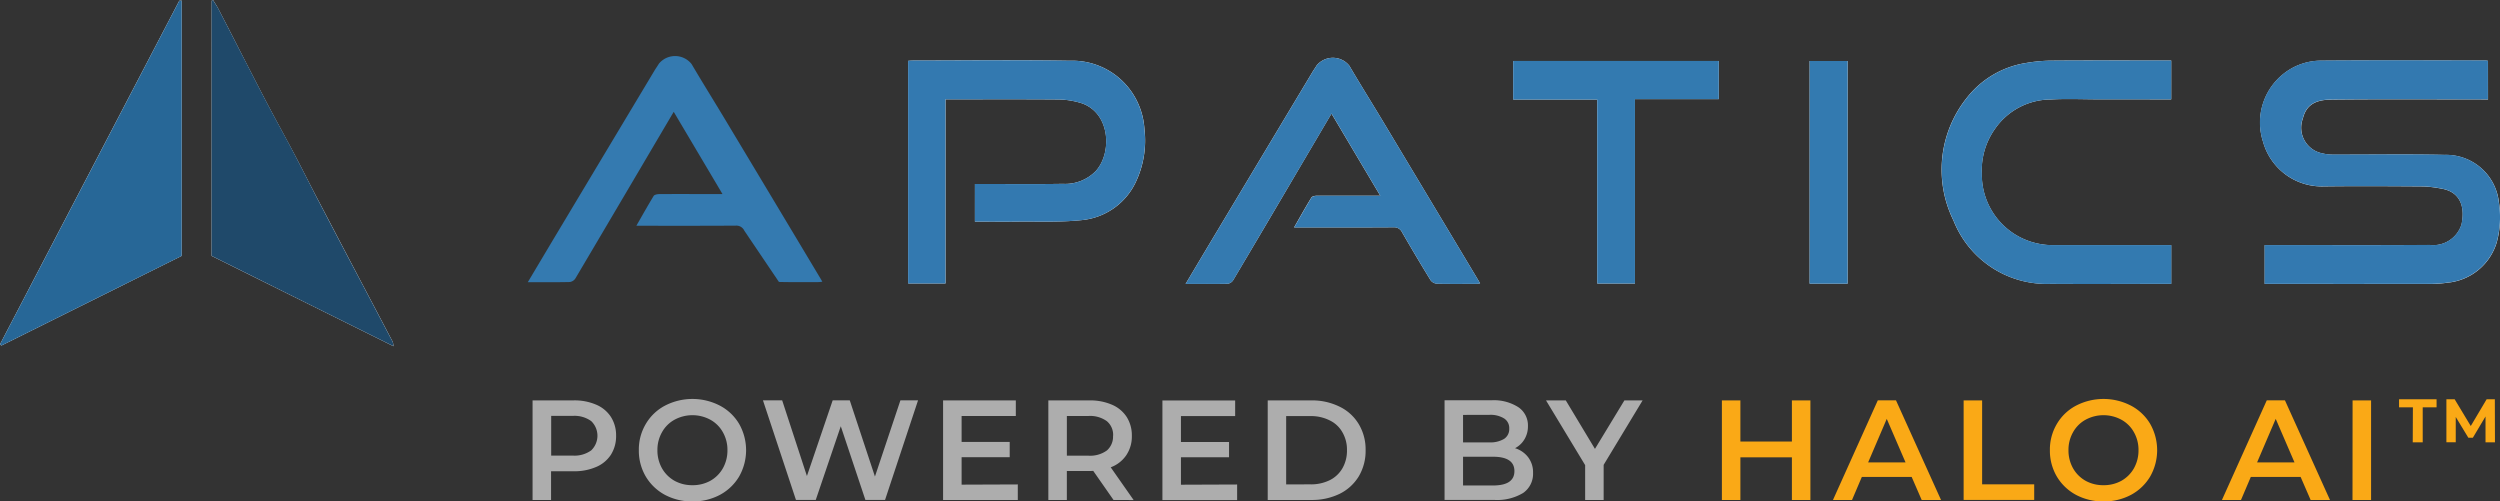<svg id="APATICS_POWERED_BY_HALO_AI" xmlns="http://www.w3.org/2000/svg" width="144.344" height="28.951" viewBox="0 0 144.344 28.951">
  <rect x="0" y="0" width="144.344" height="28.951" fill="#333333" stroke="none"/>
  <path id="Path_381" data-name="Path 381" d="M106.678,3.521h-2.194V16.378h2.194Zm-7.438,0H87.368V5.747h4.853V16.37H94.4V5.724H99.24Zm26.121,2.217V3.495h-.392c-2.132,0-4.264-.009-6.4.006a9.029,9.029,0,0,0-1.6.137,5.412,5.412,0,0,0-3.432,2.037,6.639,6.639,0,0,0-.75,7.056,5.791,5.791,0,0,0,5.628,3.658c2.2.021,4.4,0,6.6,0h.346V14.153h-.383c-2.143,0-4.286,0-6.429,0a3.8,3.8,0,0,1-.83-.077,4.072,4.072,0,0,1-3.295-4.044,4.146,4.146,0,0,1,.745-2.569A3.925,3.925,0,0,1,118.4,5.745c.922-.053,1.849-.01,2.774-.01ZM68.453,16.394c.851,0,1.641.008,2.429-.01a.469.469,0,0,0,.322-.215q1.941-3.266,3.863-6.543l1.809-3.069L79.692,11.3c-1.262,0-2.458,0-3.653,0-.11,0-.275.031-.321.105-.339.551-.654,1.117-1,1.723h.422c1.771,0,3.542.006,5.313-.006a.506.506,0,0,1,.5.292q.8,1.387,1.64,2.757a.5.5,0,0,0,.358.206c.755.019,1.511.01,2.267.008.07,0,.141-.013.239-.023-.054-.092-.086-.15-.12-.206q-2.77-4.62-5.542-9.239C79.171,5.881,78.526,4.851,77.91,3.8a1.213,1.213,0,0,0-1.888-.022c-.08.136-.175.263-.256.4q-2.743,4.574-5.484,9.15C69.681,14.331,69.084,15.335,68.453,16.394ZM12.217,14.775l10.5,5.215a1.212,1.212,0,0,0-.036-.242q-.913-1.737-1.829-3.472-1.246-2.367-2.489-4.736C17.9,10.667,17.464,9.784,17,8.912c-.487-.924-.994-1.836-1.482-2.759-.461-.873-.909-1.752-1.362-2.629C13.642,2.518,13.126,1.51,12.6.5,12.514.33,12.4.168,12.3,0l-.08.046Zm-1.727,0V.032c-.064.009-.134,0-.146.024Q5.168,9.966,0,19.879l.079.073Zm45.8-1.981c.835,0,1.645.008,2.455,0,1.248-.015,2.5.046,3.739-.088a3.858,3.858,0,0,0,3.057-2.115,5.587,5.587,0,0,0,.539-3.133,4.26,4.26,0,0,0-.653-2.018,4.164,4.164,0,0,0-3.666-1.932c-3-.049-6-.014-9-.012-.109,0-.217.01-.323.015V16.367h2.154V5.735h.386c2.053,0,4.1-.009,6.157.008a4.777,4.777,0,0,1,1.178.175c1.794.481,1.929,2.875.964,3.95a2.469,2.469,0,0,1-1.909.747c-1.567.025-3.135.008-4.7.008h-.377Zm87.362-9.28a1.137,1.137,0,0,0-.128-.019c-3.17,0-6.339-.016-9.509.008a3.5,3.5,0,0,0-2.2.785,3.588,3.588,0,0,0-1.153,3.891,3.522,3.522,0,0,0,3.4,2.586c1.951-.026,3.9-.013,5.854,0a6.732,6.732,0,0,1,1.051.129c1.137.189,1.366,1.127,1.152,2.079a1.706,1.706,0,0,1-1.831,1.171c-3.057.025-6.114.01-9.17.01h-.36v2.24h.393q4.467,0,8.934,0a7.382,7.382,0,0,0,1.239-.072,3.293,3.293,0,0,0,2.826-2.3,5.491,5.491,0,0,0,.13-2.359,3.069,3.069,0,0,0-3.125-2.719c-2.142-.048-4.286-.01-6.429-.015a2.608,2.608,0,0,1-.626-.07,1.509,1.509,0,0,1-1.138-2.011c.187-.767.7-1.084,1.618-1.095,2.9-.033,5.8-.012,8.7-.012h.374Z" transform="translate(0 0)" fill="#fefefe"/>
  <path id="Path_382" data-name="Path 382" d="M600.857,15.743v2.22h-.374c-2.9,0-5.8-.021-8.7.012-.919.01-1.431.328-1.618,1.095a1.509,1.509,0,0,0,1.138,2.011,2.607,2.607,0,0,0,.625.07c2.143.005,4.287-.033,6.429.015a3.068,3.068,0,0,1,3.125,2.719,5.493,5.493,0,0,1-.129,2.359,3.293,3.293,0,0,1-2.826,2.3,7.381,7.381,0,0,1-1.239.072q-4.466.008-8.933,0h-.393v-2.24h.359c3.057,0,6.114.016,9.17-.009a1.707,1.707,0,0,0,1.831-1.171c.214-.952-.015-1.89-1.152-2.079a6.735,6.735,0,0,0-1.051-.129c-1.951-.012-3.9-.025-5.854,0a3.523,3.523,0,0,1-3.4-2.586,3.588,3.588,0,0,1,1.153-3.891,3.5,3.5,0,0,1,2.2-.785c3.169-.024,6.339-.009,9.509-.008A1.081,1.081,0,0,1,600.857,15.743Z" transform="translate(-457.209 -12.228)" fill="#3379b0"/>
  <path id="Path_383" data-name="Path 383" d="M239.973,24.992V22.82h.377c1.568,0,3.135.017,4.7-.008a2.47,2.47,0,0,0,1.91-.747c.965-1.075.83-3.469-.964-3.95a4.776,4.776,0,0,0-1.178-.175c-2.052-.017-4.1-.008-6.157-.008h-.386V28.564h-2.154V15.707c.105-.005.214-.014.323-.014,3,0,6-.036,9,.012a4.165,4.165,0,0,1,3.666,1.932,4.255,4.255,0,0,1,.653,2.018,5.583,5.583,0,0,1-.539,3.133,3.857,3.857,0,0,1-3.057,2.115c-1.235.135-2.492.073-3.74.088C241.619,25,240.809,24.992,239.973,24.992Z" transform="translate(-183.688 -12.197)" fill="#3379b0"/>
  <path id="Path_384" data-name="Path 384" d="M10.49,14.888.079,20.064,0,19.991Q5.17,10.079,10.344.168c.012-.022.082-.014.146-.024Z" transform="translate(0 -0.112)" fill="#276797"/>
  <path id="Path_385" data-name="Path 385" d="M55.015,14.774V.046L55.095,0c.1.168.217.33.307.5.522,1.005,1.038,2.013,1.557,3.02.452.877.9,1.756,1.362,2.629.488.923,1,1.836,1.482,2.759.459.872.9,1.755,1.353,2.628q1.239,2.371,2.489,4.736.914,1.736,1.829,3.472a1.2,1.2,0,0,1,.036.242Z" transform="translate(-42.798 0)" fill="#1f496a"/>
  <path id="Path_386" data-name="Path 386" d="M308.253,28.094c.631-1.058,1.228-2.063,1.829-3.066q2.741-4.576,5.485-9.15c.081-.135.175-.262.256-.4a1.213,1.213,0,0,1,1.888.022c.616,1.048,1.262,2.079,1.888,3.121q2.773,4.618,5.542,9.24c.034.057.066.114.12.206-.1.01-.169.023-.239.023-.755,0-1.512.01-2.267-.008a.506.506,0,0,1-.358-.207q-.839-1.367-1.64-2.757a.507.507,0,0,0-.5-.292c-1.771.012-3.542.006-5.313.006h-.422c.348-.606.664-1.172,1-1.723.046-.074.211-.1.321-.105,1.2-.008,2.391,0,3.653,0l-2.815-4.745-1.809,3.069q-1.928,3.273-3.863,6.543a.471.471,0,0,1-.322.215C309.894,28.1,309.1,28.094,308.253,28.094Z" transform="translate(-239.8 -11.7)" fill="#347ab0"/>
  <path id="Path_387" data-name="Path 387" d="M518.12,17.968h-4.183c-.925,0-1.852-.042-2.774.01a3.924,3.924,0,0,0-3.229,1.715,4.147,4.147,0,0,0-.745,2.569,4.072,4.072,0,0,0,3.295,4.044,3.82,3.82,0,0,0,.83.076c2.143.006,4.286,0,6.429,0h.383v2.241h-.346c-2.2,0-4.4.016-6.6,0a5.791,5.791,0,0,1-5.628-3.658,6.639,6.639,0,0,1,.75-7.056,5.411,5.411,0,0,1,3.432-2.037,9.006,9.006,0,0,1,1.6-.137c2.131-.015,4.263-.006,6.395-.006h.392Z" transform="translate(-392.759 -12.233)" fill="#337ab0"/>
  <path id="Path_388" data-name="Path 388" d="M405.3,15.84v2.206H400.46V28.692h-2.178V18.07h-4.853V15.84Z" transform="translate(-306.061 -12.323)" fill="#337ab0"/>
  <path id="Path_389" data-name="Path 389" d="M472.7,28.713h-2.194V15.856H472.7Z" transform="translate(-366.024 -12.335)" fill="#337ab0"/>
  <path id="Path_390" data-name="Path 390" d="M149.732,24.664a.506.506,0,0,0-.5-.292c-1.771.012-3.541.007-5.312.007h-.422c.348-.606.664-1.172,1-1.724.046-.074.211-.1.321-.105,1.2-.007,2.391,0,3.653,0L145.655,17.8c-.611,1.036-1.211,2.053-1.809,3.069q-1.929,3.273-3.863,6.543a.472.472,0,0,1-.323.215c-.789.018-1.578.01-2.43.01.631-1.058,1.228-2.063,1.829-3.066q2.741-4.576,5.484-9.15c.081-.135.175-.262.256-.4a1.213,1.213,0,0,1,1.888.022c.616,1.048,1.262,2.079,1.888,3.121q2.774,4.618,5.541,9.239c.034.057.067.114.12.206-.1.01-.169.023-.239.023-.756,0-1.512.01-2.267-.009" transform="translate(-106.756 -11.344)" fill="#347ab0"/>
  <path id="Path_391" data-name="Path 391" d="M140.844,103.812a3.155,3.155,0,0,1,1.3.246,1.891,1.891,0,0,1,.855.707,1.977,1.977,0,0,1,.3,1.093,2,2,0,0,1-.3,1.093,1.891,1.891,0,0,1-.855.707,3.155,3.155,0,0,1-1.3.246h-1.3v1.66h-1.068v-5.752ZM140.8,107a1.64,1.64,0,0,0,1.06-.3,1.171,1.171,0,0,0,0-1.693,1.64,1.64,0,0,0-1.06-.3h-1.249V107Zm6.907,2.646a3.307,3.307,0,0,1-1.586-.378,2.865,2.865,0,0,1-1.109-1.06,2.933,2.933,0,0,1-.4-1.52,2.89,2.89,0,0,1,.4-1.512,2.791,2.791,0,0,1,1.109-1.06,3.449,3.449,0,0,1,3.172,0,2.81,2.81,0,0,1,1.109,1.052,3.071,3.071,0,0,1,0,3.04,2.868,2.868,0,0,1-1.109,1.06A3.308,3.308,0,0,1,147.7,109.646Zm0-.937a2.1,2.1,0,0,0,1.035-.255,1.911,1.911,0,0,0,.723-.723,2.1,2.1,0,0,0,.263-1.043,2.05,2.05,0,0,0-.263-1.035,1.838,1.838,0,0,0-.723-.723,2.17,2.17,0,0,0-2.071,0,1.835,1.835,0,0,0-.723.723,2.047,2.047,0,0,0-.263,1.035,2.093,2.093,0,0,0,.263,1.043,1.908,1.908,0,0,0,.723.723A2.1,2.1,0,0,0,147.7,108.709Zm13.026-4.9-1.906,5.752h-1.134l-1.421-4.256-1.446,4.256h-1.142l-1.906-5.752h1.109l1.43,4.371,1.487-4.371h.986l1.454,4.4,1.471-4.4Zm5.759,4.856v.9h-4.314v-5.752h4.2v.9h-3.13v1.5h2.777v.879h-2.777v1.586Zm5.529.9-1.175-1.684a2.168,2.168,0,0,1-.222.008h-1.3v1.676h-1.068v-5.752h2.366a3.156,3.156,0,0,1,1.3.246,1.891,1.891,0,0,1,.855.707,1.977,1.977,0,0,1,.3,1.093,1.93,1.93,0,0,1-.32,1.117,1.859,1.859,0,0,1-.9.7l1.323,1.89Zm-.025-3.706a1.031,1.031,0,0,0-.362-.846,1.641,1.641,0,0,0-1.06-.3h-1.249v2.292h1.249a1.641,1.641,0,0,0,1.06-.3A1.055,1.055,0,0,0,171.991,105.858Zm7.16,2.81v.9h-4.314v-5.752h4.2v.9h-3.13v1.5h2.777v.879h-2.777v1.586Zm1.766-4.856h2.514a3.574,3.574,0,0,1,1.635.362,2.612,2.612,0,0,1,1.109,1.011,2.839,2.839,0,0,1,.394,1.5,2.881,2.881,0,0,1-.394,1.512,2.68,2.68,0,0,1-1.109,1.011,3.642,3.642,0,0,1-1.635.353h-2.514Zm2.465,4.848a2.45,2.45,0,0,0,1.109-.238,1.734,1.734,0,0,0,.739-.69,2.036,2.036,0,0,0,.263-1.043,1.991,1.991,0,0,0-.263-1.035,1.67,1.67,0,0,0-.739-.69,2.381,2.381,0,0,0-1.109-.246h-1.4v3.944Zm11.82-2.087a1.507,1.507,0,0,1,.756.526,1.433,1.433,0,0,1,.279.9,1.34,1.34,0,0,1-.575,1.159,2.912,2.912,0,0,1-1.676.4h-2.859v-5.752h2.695a2.625,2.625,0,0,1,1.569.4,1.269,1.269,0,0,1,.551,1.093,1.441,1.441,0,0,1-.2.756A1.35,1.35,0,0,1,195.2,106.573Zm-3.007-1.923v1.586h1.512a1.54,1.54,0,0,0,.855-.2.671.671,0,0,0,.3-.592.658.658,0,0,0-.3-.592,1.491,1.491,0,0,0-.855-.205Zm1.725,4.075q1.241,0,1.241-.83t-1.241-.83h-1.725v1.66Zm6.393-1.191v2.029h-1.068v-2.013l-2.26-3.738h1.142l1.684,2.8,1.7-2.8h1.052Z" transform="translate(-107.727 -80.695)" fill="#adadad"/>
  <path id="Path_392" data-name="Path 392" d="M452.8,103.812v5.752h-1.068V107.1h-2.974v2.465h-1.068v-5.752h1.068v2.375h2.974v-2.375Zm5.847,4.42H455.77l-.567,1.331h-1.1l2.588-5.752h1.052l2.6,5.752h-1.117Zm-.353-.838-1.085-2.514-1.076,2.514Zm3.353-3.582h1.068v4.848h3.007v.9h-4.075Zm8.076,5.834a3.307,3.307,0,0,1-1.586-.378,2.865,2.865,0,0,1-1.109-1.06,2.933,2.933,0,0,1-.4-1.52,2.89,2.89,0,0,1,.4-1.512,2.791,2.791,0,0,1,1.109-1.06,3.449,3.449,0,0,1,3.172,0,2.81,2.81,0,0,1,1.109,1.052,3.071,3.071,0,0,1,0,3.04,2.868,2.868,0,0,1-1.109,1.06A3.308,3.308,0,0,1,469.722,109.646Zm0-.937a2.1,2.1,0,0,0,1.035-.255,1.912,1.912,0,0,0,.723-.723,2.1,2.1,0,0,0,.263-1.043,2.05,2.05,0,0,0-.263-1.035,1.838,1.838,0,0,0-.723-.723,2.17,2.17,0,0,0-2.071,0,1.835,1.835,0,0,0-.723.723,2.047,2.047,0,0,0-.263,1.035,2.093,2.093,0,0,0,.263,1.043,1.908,1.908,0,0,0,.723.723A2.1,2.1,0,0,0,469.722,108.709Zm11.381-.477h-2.876l-.567,1.331h-1.1l2.588-5.752H480.2l2.6,5.752h-1.117Zm-.353-.838-1.085-2.514-1.076,2.514Zm3.353-3.582h1.068v5.752H484.1Z" transform="translate(-348.272 -80.695)" fill="#faa916"/>
  <path id="Path_393" data-name="Path 393" d="M624.568,104.269h-.8V103.8h2.167v.469h-.8v2.018h-.576Zm4.193,2.018,0-1.492-.732,1.229h-.259l-.728-1.2v1.46h-.54V103.8h.476l.931,1.546.917-1.546h.473l.007,2.487Z" transform="translate(-485.253 -80.749)" fill="#faa916"/>
</svg>
